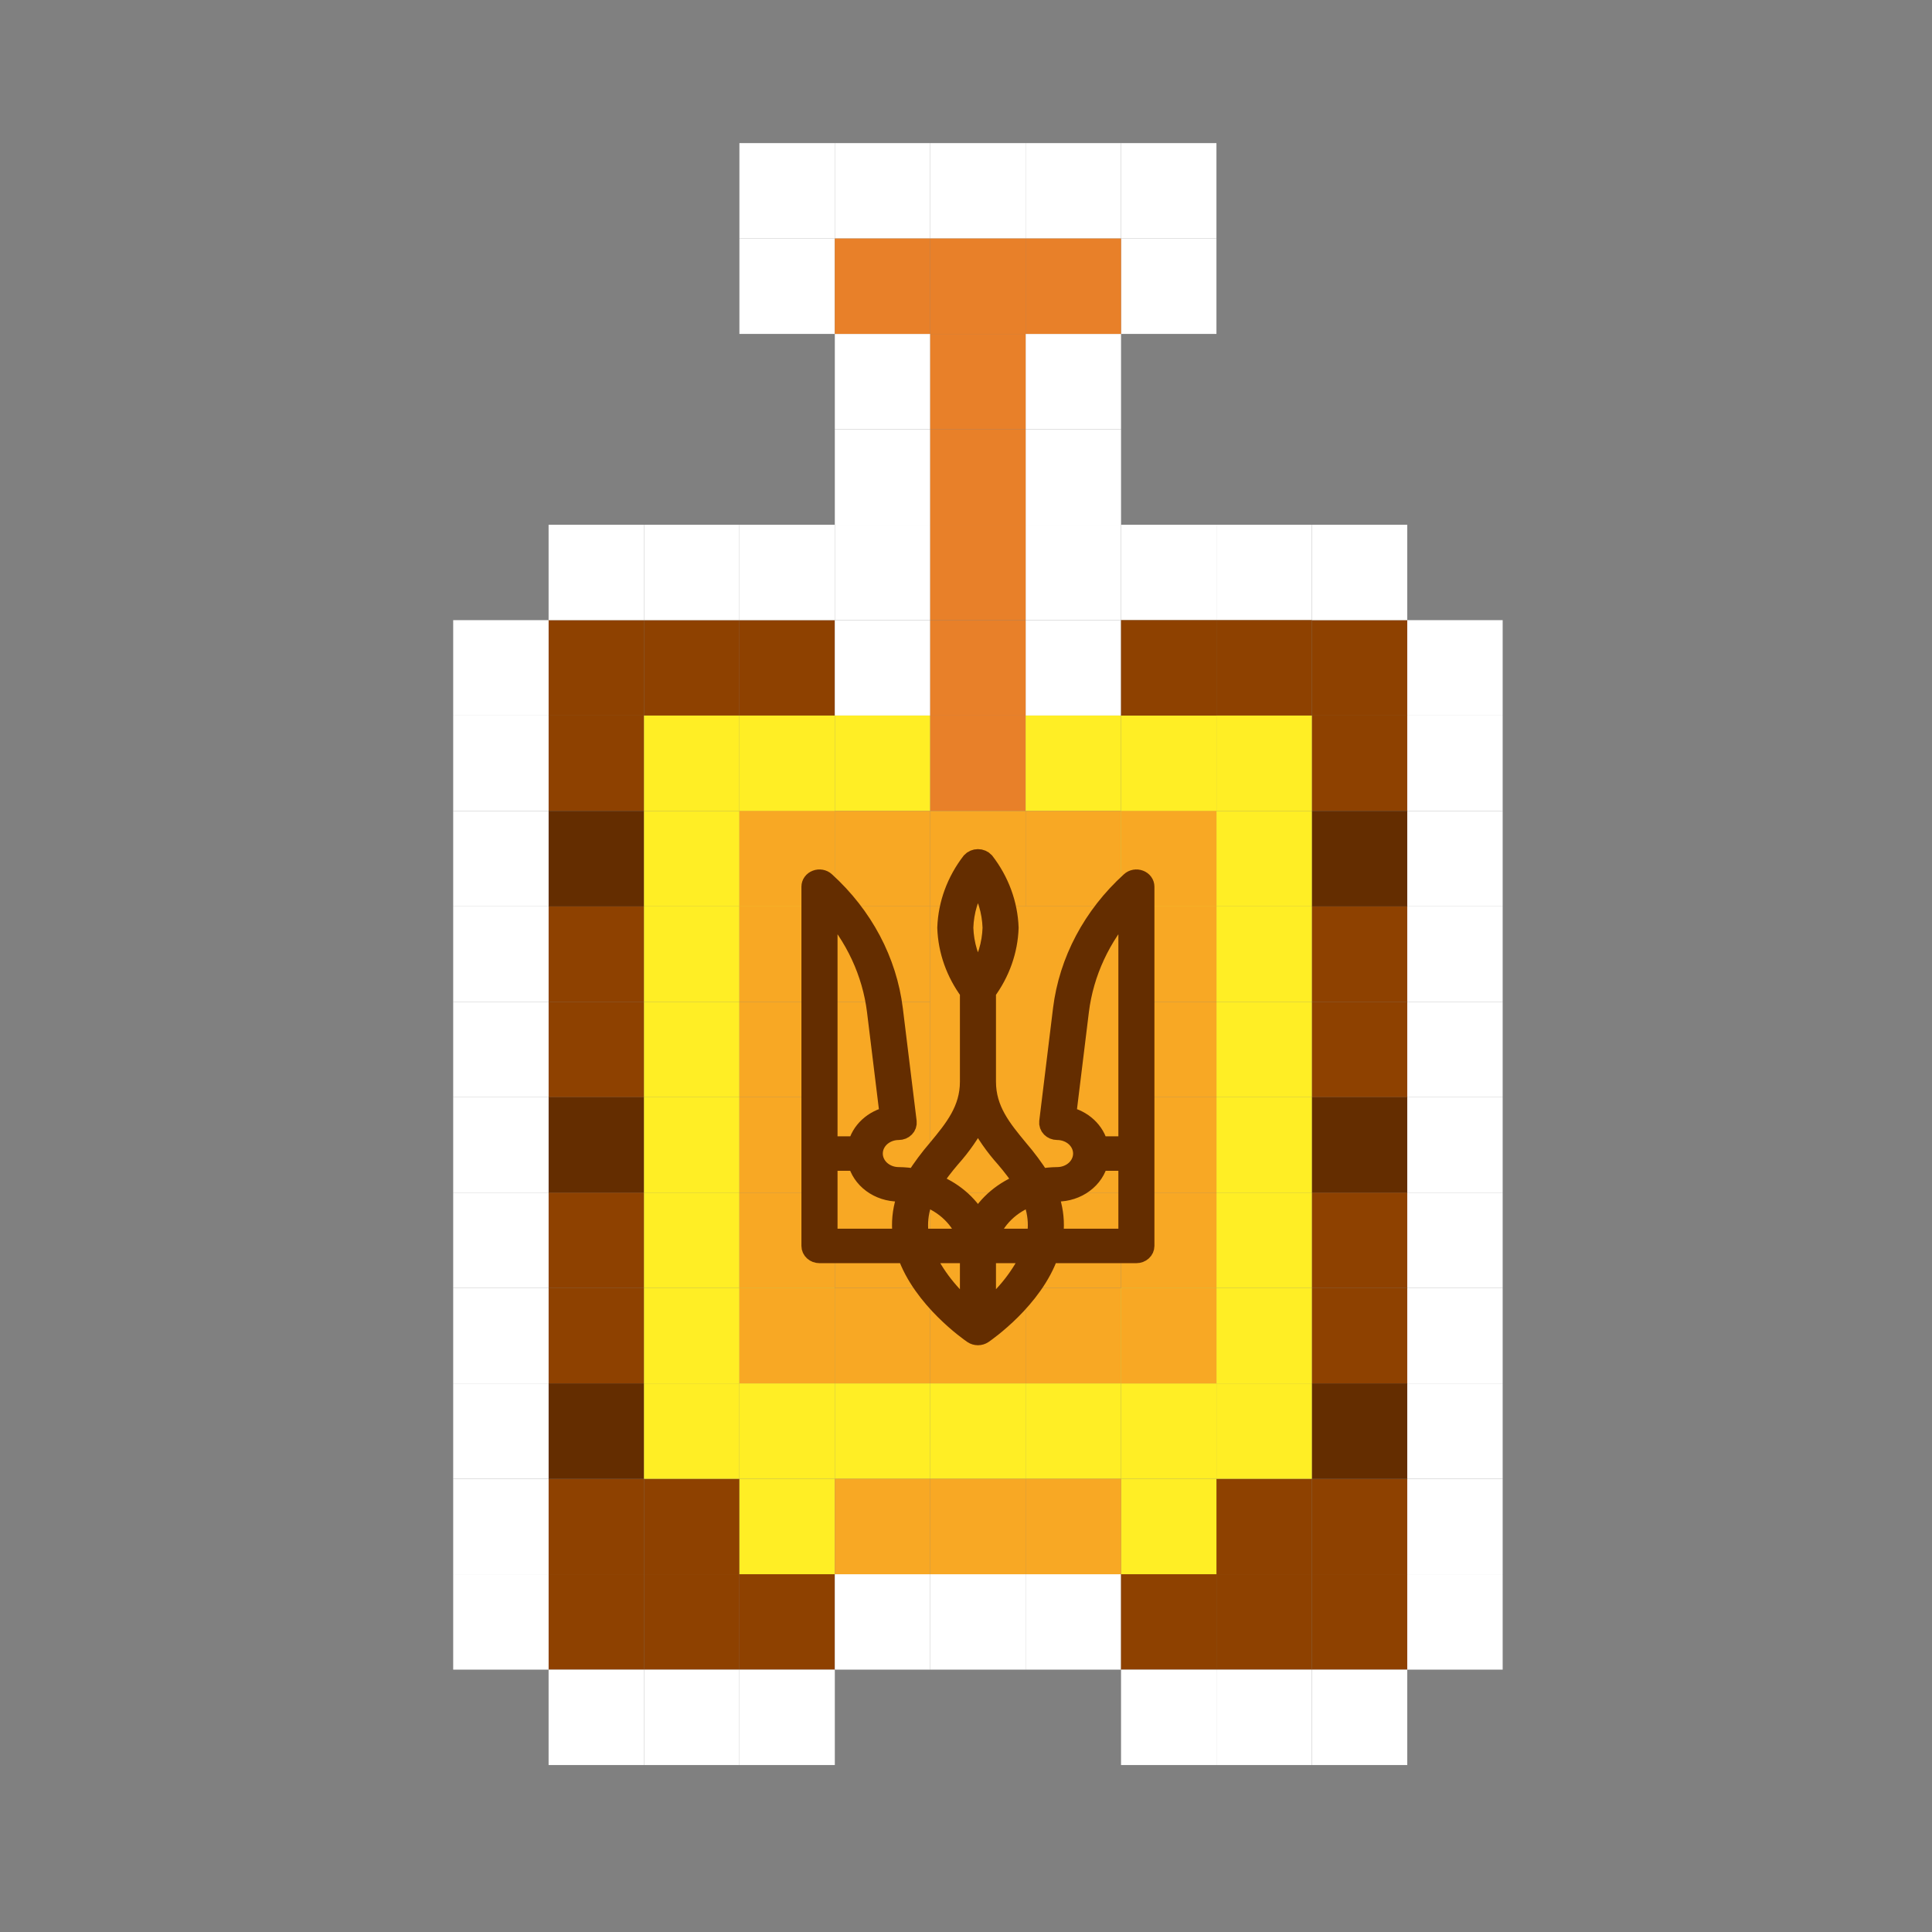 <svg width="81" height="81" viewBox="0 0 81 81" fill="none" xmlns="http://www.w3.org/2000/svg">
<rect x="0" y="0" width="81" height="81" fill="#808080" stroke="none"/>
<rect x="23" y="26" width="4" height="4" fill="#8E4100"/>
<rect x="23" y="30" width="4" height="4" fill="#8E4100"/>
<rect x="23" y="38" width="4" height="4" fill="#8E4100"/>
<rect x="23" y="50" width="4" height="4" fill="#8E4100"/>
<rect x="23" y="62" width="4" height="4" fill="#8E4100"/>
<rect x="23" y="42" width="4" height="4" fill="#8E4100"/>
<rect x="23" y="54" width="4" height="4" fill="#8E4100"/>
<rect x="23" y="66" width="4" height="4" fill="#8E4100"/>
<rect x="27" y="66" width="4" height="4" fill="#8E4100"/>
<rect x="31" y="66" width="4" height="4" fill="#8E4100"/>
<rect x="27" y="62" width="4" height="4" fill="#8E4100"/>
<rect x="23" y="34" width="4" height="4" fill="#642D00"/>
<rect x="23" y="46" width="4" height="4" fill="#642D00"/>
<rect x="23" y="58" width="4" height="4" fill="#642D00"/>
<rect x="27" y="26" width="4" height="4" fill="#8E4100"/>
<rect x="31" y="26" width="4" height="4" fill="#8E4100"/>
<rect width="4" height="4" transform="matrix(-1 0 0 1 59 26)" fill="#8E4100"/>
<rect width="4" height="4" transform="matrix(-1 0 0 1 63 26)" fill="white"/>
<rect width="4" height="4" transform="matrix(-1 0 0 1 23 26)" fill="white"/>
<rect width="4" height="4" transform="matrix(-1 0 0 1 39 26)" fill="white"/>
<rect width="4" height="4" transform="matrix(-1 0 0 1 39 22)" fill="white"/>
<rect width="4" height="4" transform="matrix(-1 0 0 1 39 18)" fill="white"/>
<rect width="4" height="4" transform="matrix(-1 0 0 1 39 14)" fill="white"/>
<rect width="4" height="4" transform="matrix(-1 0 0 1 35 10)" fill="white"/>
<rect width="4" height="4" transform="matrix(-1 0 0 1 35 6)" fill="white"/>
<rect width="4" height="4" transform="matrix(-1 0 0 1 39 6)" fill="white"/>
<rect width="4" height="4" transform="matrix(-1 0 0 1 43 6)" fill="white"/>
<rect width="4" height="4" transform="matrix(-1 0 0 1 47 6)" fill="white"/>
<rect width="4" height="4" transform="matrix(-1 0 0 1 51 6)" fill="white"/>
<rect width="4" height="4" transform="matrix(-1 0 0 1 51 10)" fill="white"/>
<rect width="4" height="4" transform="matrix(-1 0 0 1 47 14)" fill="white"/>
<rect width="4" height="4" transform="matrix(-1 0 0 1 47 18)" fill="white"/>
<rect width="4" height="4" transform="matrix(-1 0 0 1 47 22)" fill="white"/>
<rect width="4" height="4" transform="matrix(-1 0 0 1 47 26)" fill="white"/>
<rect width="4" height="4" transform="matrix(-1 0 0 1 59 30)" fill="#8E4100"/>
<rect width="4" height="4" transform="matrix(-1 0 0 1 63 30)" fill="white"/>
<rect width="4" height="4" transform="matrix(-1 0 0 1 23 30)" fill="white"/>
<rect width="4" height="4" transform="matrix(-1 0 0 1 59 38)" fill="#8E4100"/>
<rect width="4" height="4" transform="matrix(-1 0 0 1 63 38)" fill="white"/>
<rect width="4" height="4" transform="matrix(-1 0 0 1 23 38)" fill="white"/>
<rect width="4" height="4" transform="matrix(-1 0 0 1 59 50)" fill="#8E4100"/>
<rect width="4" height="4" transform="matrix(-1 0 0 1 63 50)" fill="white"/>
<rect width="4" height="4" transform="matrix(-1 0 0 1 23 50)" fill="white"/>
<rect width="4" height="4" transform="matrix(-1 0 0 1 59 62)" fill="#8E4100"/>
<rect width="4" height="4" transform="matrix(-1 0 0 1 63 62)" fill="white"/>
<rect width="4" height="4" transform="matrix(-1 0 0 1 23 62)" fill="white"/>
<rect width="4" height="4" transform="matrix(-1 0 0 1 59 42)" fill="#8E4100"/>
<rect width="4" height="4" transform="matrix(-1 0 0 1 63 42)" fill="white"/>
<rect width="4" height="4" transform="matrix(-1 0 0 1 23 42)" fill="white"/>
<rect width="4" height="4" transform="matrix(-1 0 0 1 59 54)" fill="#8E4100"/>
<rect width="4" height="4" transform="matrix(-1 0 0 1 63 54)" fill="white"/>
<rect width="4" height="4" transform="matrix(-1 0 0 1 23 54)" fill="white"/>
<rect width="4" height="4" transform="matrix(-1 0 0 1 59 66)" fill="#8E4100"/>
<rect width="4" height="4" transform="matrix(-1 0 0 1 63 66)" fill="white"/>
<rect width="4" height="4" transform="matrix(-1 0 0 1 23 66)" fill="white"/>
<rect width="4" height="4" transform="matrix(-1 0 0 1 59 70)" fill="white"/>
<rect width="4" height="4" transform="matrix(-1 0 0 1 47 66)" fill="white"/>
<rect width="4" height="4" transform="matrix(-1 0 0 1 35 70)" fill="white"/>
<rect width="4" height="4" transform="matrix(-1 0 0 1 59 22)" fill="white"/>
<rect width="4" height="4" transform="matrix(-1 0 0 1 35 22)" fill="white"/>
<rect width="4" height="4" transform="matrix(-1 0 0 1 55 66)" fill="#8E4100"/>
<rect width="4" height="4" transform="matrix(-1 0 0 1 55 70)" fill="white"/>
<rect width="4" height="4" transform="matrix(-1 0 0 1 43 66)" fill="white"/>
<rect width="4" height="4" transform="matrix(-1 0 0 1 31 70)" fill="white"/>
<rect width="4" height="4" transform="matrix(-1 0 0 1 55 22)" fill="white"/>
<rect width="4" height="4" transform="matrix(-1 0 0 1 31 22)" fill="white"/>
<rect width="4" height="4" transform="matrix(-1 0 0 1 51 66)" fill="#8E4100"/>
<rect width="4" height="4" transform="matrix(-1 0 0 1 51 70)" fill="white"/>
<rect width="4" height="4" transform="matrix(-1 0 0 1 39 66)" fill="white"/>
<rect width="4" height="4" transform="matrix(-1 0 0 1 27 70)" fill="white"/>
<rect width="4" height="4" transform="matrix(-1 0 0 1 51 22)" fill="white"/>
<rect width="4" height="4" transform="matrix(-1 0 0 1 27 22)" fill="white"/>
<rect width="4" height="4" transform="matrix(-1 0 0 1 55 62)" fill="#8E4100"/>
<rect width="4" height="4" transform="matrix(-1 0 0 1 59 34)" fill="#642D00"/>
<rect width="4" height="4" transform="matrix(-1 0 0 1 63 34)" fill="white"/>
<rect width="4" height="4" transform="matrix(-1 0 0 1 23 34)" fill="white"/>
<rect width="4" height="4" transform="matrix(-1 0 0 1 59 46)" fill="#642D00"/>
<rect width="4" height="4" transform="matrix(-1 0 0 1 63 46)" fill="white"/>
<rect width="4" height="4" transform="matrix(-1 0 0 1 23 46)" fill="white"/>
<rect width="4" height="4" transform="matrix(-1 0 0 1 59 58)" fill="#642D00"/>
<rect width="4" height="4" transform="matrix(-1 0 0 1 63 58)" fill="white"/>
<rect width="4" height="4" transform="matrix(-1 0 0 1 23 58)" fill="white"/>
<rect width="4" height="4" transform="matrix(-1 0 0 1 55 26)" fill="#8E4100"/>
<rect width="4" height="4" transform="matrix(-1 0 0 1 55 30)" fill="#FFEE25"/>
<rect width="4" height="4" transform="matrix(-1 0 0 1 31 30)" fill="#FFEE25"/>
<rect width="4" height="4" transform="matrix(-1 0 0 1 35 30)" fill="#FFEE25"/>
<rect width="4" height="4" transform="matrix(-1 0 0 1 39 30)" fill="#FFEE25"/>
<rect width="4" height="4" transform="matrix(-1 0 0 1 43 30)" fill="#E88029"/>
<rect width="4" height="4" transform="matrix(-1 0 0 1 43 26)" fill="#E88029"/>
<rect width="4" height="4" transform="matrix(-1 0 0 1 43 22)" fill="#E88029"/>
<rect width="4" height="4" transform="matrix(-1 0 0 1 43 18)" fill="#E88029"/>
<rect width="4" height="4" transform="matrix(-1 0 0 1 43 14)" fill="#E88029"/>
<rect width="4" height="4" transform="matrix(-1 0 0 1 43 10)" fill="#E88029"/>
<rect width="4" height="4" transform="matrix(-1 0 0 1 39 10)" fill="#E88029"/>
<rect width="4" height="4" transform="matrix(-1 0 0 1 47 10)" fill="#E88029"/>
<rect width="4" height="4" transform="matrix(-1 0 0 1 47 30)" fill="#FFEE25"/>
<rect width="4" height="4" transform="matrix(-1 0 0 1 51 30)" fill="#FFEE25"/>
<rect width="4" height="4" transform="matrix(-1 0 0 1 55 34)" fill="#FFEE25"/>
<rect width="4" height="4" transform="matrix(-1 0 0 1 31 34)" fill="#FFEE25"/>
<rect width="4" height="4" transform="matrix(-1 0 0 1 35 34)" fill="#FFEE25"/>
<rect width="4" height="4" transform="matrix(-1 0 0 1 39 34)" fill="#F8A824"/>
<rect width="4" height="4" transform="matrix(-1 0 0 1 43 34)" fill="#F8A824"/>
<rect width="4" height="4" transform="matrix(-1 0 0 1 47 34)" fill="#F8A824"/>
<rect width="4" height="4" transform="matrix(-1 0 0 1 51 34)" fill="#FFEE25"/>
<rect width="4" height="4" transform="matrix(-1 0 0 1 55 38)" fill="#FFEE25"/>
<rect width="4" height="4" transform="matrix(-1 0 0 1 31 38)" fill="#FFEE25"/>
<rect width="4" height="4" transform="matrix(-1 0 0 1 35 38)" fill="#F8A824"/>
<rect width="4" height="4" transform="matrix(-1 0 0 1 39 38)" fill="#F8A824"/>
<rect width="8" height="12" transform="matrix(-1 0 0 1 47 38)" fill="#F8A824"/>
<rect width="4" height="4" transform="matrix(-1 0 0 1 51 38)" fill="#F8A824"/>
<rect width="4" height="4" transform="matrix(-1 0 0 1 55 42)" fill="#FFEE25"/>
<rect width="4" height="4" transform="matrix(-1 0 0 1 31 42)" fill="#FFEE25"/>
<rect width="4" height="4" transform="matrix(-1 0 0 1 35 42)" fill="#F8A824"/>
<rect width="4" height="4" transform="matrix(-1 0 0 1 51 42)" fill="#F8A824"/>
<rect width="4" height="4" transform="matrix(-1 0 0 1 55 46)" fill="#FFEE25"/>
<rect width="4" height="4" transform="matrix(-1 0 0 1 31 46)" fill="#FFEE25"/>
<rect width="4" height="4" transform="matrix(-1 0 0 1 35 46)" fill="#F8A824"/>
<rect width="4" height="4" transform="matrix(-1 0 0 1 51 46)" fill="#F8A824"/>
<rect width="4" height="4" transform="matrix(-1 0 0 1 55 50)" fill="#FFEE25"/>
<rect width="4" height="4" transform="matrix(-1 0 0 1 31 50)" fill="#FFEE25"/>
<rect width="4" height="4" transform="matrix(-1 0 0 1 35 50)" fill="#F8A824"/>
<rect width="4" height="12" transform="matrix(-1 0 0 1 39 42)" fill="#F8A824"/>
<rect width="4" height="4" transform="matrix(-1 0 0 1 47 50)" fill="#F8A824"/>
<rect width="4" height="4" transform="matrix(-1 0 0 1 51 50)" fill="#F8A824"/>
<rect width="4" height="4" transform="matrix(-1 0 0 1 55 54)" fill="#FFEE25"/>
<rect width="4" height="4" transform="matrix(-1 0 0 1 31 54)" fill="#FFEE25"/>
<rect width="4" height="4" transform="matrix(-1 0 0 1 35 54)" fill="#FFEE25"/>
<rect width="4" height="4" transform="matrix(-1 0 0 1 39 54)" fill="#F8A824"/>
<rect width="4" height="4" transform="matrix(-1 0 0 1 35 54)" fill="#F8A824"/>
<rect width="4" height="8" transform="matrix(-1 0 0 1 43 50)" fill="#F8A824"/>
<rect width="4" height="4" transform="matrix(-1 0 0 1 47 54)" fill="#F8A824"/>
<rect width="4" height="4" transform="matrix(-1 0 0 1 51 54)" fill="#FFEE25"/>
<rect width="4" height="4" transform="matrix(-1 0 0 1 55 58)" fill="#FFEE25"/>
<rect width="4" height="4" transform="matrix(-1 0 0 1 31 58)" fill="#FFEE25"/>
<rect width="4" height="4" transform="matrix(-1 0 0 1 35 58)" fill="#FFEE25"/>
<rect width="4" height="4" transform="matrix(-1 0 0 1 39 58)" fill="#FFEE25"/>
<rect width="4" height="4" transform="matrix(-1 0 0 1 43 58)" fill="#FFEE25"/>
<rect width="4" height="4" transform="matrix(-1 0 0 1 47 58)" fill="#FFEE25"/>
<rect width="4" height="4" transform="matrix(-1 0 0 1 51 58)" fill="#FFEE25"/>
<rect width="4" height="4" transform="matrix(-1 0 0 1 51 62)" fill="#FFEE25"/>
<rect width="4" height="4" transform="matrix(-1 0 0 1 35 62)" fill="#FFEE25"/>
<rect width="4" height="4" transform="matrix(-1 0 0 1 47 62)" fill="#F8A824"/>
<rect width="4" height="4" transform="matrix(-1 0 0 1 43 62)" fill="#F8A824"/>
<rect width="4" height="4" transform="matrix(-1 0 0 1 39 62)" fill="#F8A824"/>
<rect width="4" height="4" transform="matrix(-1 0 0 1 51 26)" fill="#8E4100"/>
<rect width="4" height="4" transform="matrix(-1 0 0 1 51 54)" fill="#F8A824"/>
<rect width="4" height="4" transform="matrix(-1 0 0 1 51 34)" fill="#F8A824"/>
<rect width="4" height="4" transform="matrix(-1 0 0 1 35 34)" fill="#F8A824"/>
<mask id="path-149-outside-1_7_2595" maskUnits="userSpaceOnUse" x="33" y="35" width="16" height="22" fill="black">
<rect fill="white" x="33" y="35" width="16" height="22"/>
<path d="M47.393 36.947C45.801 38.392 44.797 40.285 44.546 42.314L43.969 47.036C43.964 47.081 43.968 47.127 43.984 47.17C43.999 47.214 44.024 47.253 44.057 47.287C44.091 47.321 44.132 47.348 44.177 47.367C44.223 47.385 44.273 47.395 44.322 47.395C44.606 47.395 44.877 47.497 45.078 47.678C45.278 47.86 45.39 48.106 45.39 48.363C45.39 48.62 45.278 48.866 45.078 49.048C44.877 49.229 44.606 49.331 44.322 49.331C44.087 49.334 43.852 49.356 43.622 49.398C43.35 48.97 43.045 48.559 42.709 48.169C42.014 47.329 41.357 46.534 41.357 45.351V41.579C41.945 40.783 42.274 39.853 42.306 38.896C42.27 37.901 41.916 36.937 41.286 36.121C41.251 36.083 41.207 36.053 41.158 36.032C41.109 36.011 41.055 36 41.001 36C40.947 36 40.893 36.011 40.844 36.032C40.794 36.053 40.751 36.083 40.716 36.121C40.086 36.937 39.732 37.901 39.696 38.896C39.728 39.853 40.057 40.783 40.645 41.579V45.351C40.645 46.534 39.988 47.33 39.293 48.169C38.957 48.559 38.652 48.97 38.38 49.398C38.15 49.356 37.915 49.334 37.679 49.331C37.396 49.331 37.125 49.229 36.924 49.048C36.724 48.866 36.612 48.62 36.612 48.363C36.612 48.106 36.724 47.86 36.924 47.678C37.125 47.497 37.396 47.395 37.679 47.395C37.729 47.395 37.779 47.385 37.825 47.367C37.87 47.348 37.911 47.321 37.944 47.287C37.978 47.253 38.003 47.214 38.018 47.17C38.033 47.127 38.038 47.081 38.033 47.036L37.454 42.314C37.203 40.285 36.199 38.392 34.607 36.947C34.558 36.901 34.494 36.871 34.425 36.858C34.356 36.846 34.285 36.852 34.22 36.877C34.155 36.901 34.099 36.942 34.06 36.995C34.021 37.048 34 37.111 34 37.175V52.236C34 52.322 34.038 52.404 34.104 52.464C34.171 52.525 34.261 52.559 34.356 52.559H38.01C38.666 54.469 40.664 55.853 40.784 55.935C40.847 55.977 40.922 56 41.001 56C41.078 56 41.154 55.977 41.217 55.935C41.337 55.853 43.335 54.469 43.991 52.559H47.644C47.739 52.559 47.829 52.525 47.896 52.464C47.962 52.404 48 52.322 48 52.236V37.175C48 37.111 47.979 37.048 47.94 36.995C47.901 36.942 47.845 36.901 47.78 36.877C47.715 36.852 47.644 36.846 47.575 36.858C47.506 36.871 47.442 36.901 47.393 36.947ZM34.714 38.011C35.842 39.261 36.548 40.781 36.747 42.386L37.286 46.789C36.953 46.858 36.649 47.013 36.41 47.235C36.171 47.457 36.008 47.736 35.939 48.04H34.714V38.011ZM37.798 51.375C37.799 51.556 37.815 51.735 37.845 51.913H34.714V48.686H35.935C36.018 49.05 36.237 49.377 36.554 49.612C36.872 49.847 37.269 49.976 37.679 49.977C37.809 49.979 37.939 49.988 38.069 50.005C37.888 50.443 37.796 50.908 37.798 51.375ZM40.408 38.896C40.429 38.208 40.632 37.534 41.001 36.932C41.37 37.534 41.573 38.208 41.594 38.896C41.573 39.584 41.37 40.258 41.001 40.86C40.632 40.258 40.429 39.584 40.408 38.896ZM38.51 51.375C38.509 50.962 38.595 50.551 38.764 50.167C39.188 50.316 39.57 50.55 39.88 50.853C40.19 51.156 40.42 51.518 40.553 51.913H38.564C38.529 51.736 38.511 51.556 38.51 51.375ZM40.645 54.973C39.828 54.304 39.184 53.48 38.759 52.559H40.645V54.973ZM41.001 51.192C40.598 50.462 39.915 49.891 39.081 49.585C39.319 49.229 39.58 48.886 39.862 48.557C40.313 48.054 40.695 47.504 41.001 46.918C41.307 47.504 41.689 48.054 42.14 48.557C42.422 48.886 42.683 49.229 42.921 49.585C42.087 49.891 41.404 50.462 41.001 51.192ZM41.357 54.973V52.559H43.242C42.817 53.48 42.173 54.304 41.357 54.973ZM43.438 51.913H41.449C41.582 51.518 41.812 51.156 42.122 50.853C42.432 50.55 42.814 50.316 43.238 50.167C43.407 50.551 43.493 50.962 43.492 51.375C43.491 51.556 43.473 51.736 43.438 51.913ZM47.288 51.913H44.157C44.187 51.735 44.203 51.556 44.204 51.375C44.206 50.908 44.114 50.443 43.933 50.005C44.062 49.988 44.192 49.979 44.322 49.977C44.733 49.976 45.13 49.847 45.447 49.612C45.765 49.377 45.983 49.05 46.066 48.686H47.288V51.913ZM47.288 48.04H46.063C45.994 47.736 45.831 47.457 45.592 47.235C45.353 47.013 45.049 46.858 44.715 46.789L45.255 42.386C45.454 40.781 46.16 39.261 47.288 38.011V48.04Z"/>
</mask>
<path d="M47.393 36.947C45.801 38.392 44.797 40.285 44.546 42.314L43.969 47.036C43.964 47.081 43.968 47.127 43.984 47.17C43.999 47.214 44.024 47.253 44.057 47.287C44.091 47.321 44.132 47.348 44.177 47.367C44.223 47.385 44.273 47.395 44.322 47.395C44.606 47.395 44.877 47.497 45.078 47.678C45.278 47.86 45.39 48.106 45.39 48.363C45.39 48.62 45.278 48.866 45.078 49.048C44.877 49.229 44.606 49.331 44.322 49.331C44.087 49.334 43.852 49.356 43.622 49.398C43.35 48.97 43.045 48.559 42.709 48.169C42.014 47.329 41.357 46.534 41.357 45.351V41.579C41.945 40.783 42.274 39.853 42.306 38.896C42.27 37.901 41.916 36.937 41.286 36.121C41.251 36.083 41.207 36.053 41.158 36.032C41.109 36.011 41.055 36 41.001 36C40.947 36 40.893 36.011 40.844 36.032C40.794 36.053 40.751 36.083 40.716 36.121C40.086 36.937 39.732 37.901 39.696 38.896C39.728 39.853 40.057 40.783 40.645 41.579V45.351C40.645 46.534 39.988 47.33 39.293 48.169C38.957 48.559 38.652 48.97 38.38 49.398C38.15 49.356 37.915 49.334 37.679 49.331C37.396 49.331 37.125 49.229 36.924 49.048C36.724 48.866 36.612 48.62 36.612 48.363C36.612 48.106 36.724 47.86 36.924 47.678C37.125 47.497 37.396 47.395 37.679 47.395C37.729 47.395 37.779 47.385 37.825 47.367C37.87 47.348 37.911 47.321 37.944 47.287C37.978 47.253 38.003 47.214 38.018 47.17C38.033 47.127 38.038 47.081 38.033 47.036L37.454 42.314C37.203 40.285 36.199 38.392 34.607 36.947C34.558 36.901 34.494 36.871 34.425 36.858C34.356 36.846 34.285 36.852 34.22 36.877C34.155 36.901 34.099 36.942 34.06 36.995C34.021 37.048 34 37.111 34 37.175V52.236C34 52.322 34.038 52.404 34.104 52.464C34.171 52.525 34.261 52.559 34.356 52.559H38.01C38.666 54.469 40.664 55.853 40.784 55.935C40.847 55.977 40.922 56 41.001 56C41.078 56 41.154 55.977 41.217 55.935C41.337 55.853 43.335 54.469 43.991 52.559H47.644C47.739 52.559 47.829 52.525 47.896 52.464C47.962 52.404 48 52.322 48 52.236V37.175C48 37.111 47.979 37.048 47.94 36.995C47.901 36.942 47.845 36.901 47.78 36.877C47.715 36.852 47.644 36.846 47.575 36.858C47.506 36.871 47.442 36.901 47.393 36.947ZM34.714 38.011C35.842 39.261 36.548 40.781 36.747 42.386L37.286 46.789C36.953 46.858 36.649 47.013 36.41 47.235C36.171 47.457 36.008 47.736 35.939 48.04H34.714V38.011ZM37.798 51.375C37.799 51.556 37.815 51.735 37.845 51.913H34.714V48.686H35.935C36.018 49.05 36.237 49.377 36.554 49.612C36.872 49.847 37.269 49.976 37.679 49.977C37.809 49.979 37.939 49.988 38.069 50.005C37.888 50.443 37.796 50.908 37.798 51.375ZM40.408 38.896C40.429 38.208 40.632 37.534 41.001 36.932C41.37 37.534 41.573 38.208 41.594 38.896C41.573 39.584 41.37 40.258 41.001 40.86C40.632 40.258 40.429 39.584 40.408 38.896ZM38.51 51.375C38.509 50.962 38.595 50.551 38.764 50.167C39.188 50.316 39.57 50.55 39.88 50.853C40.19 51.156 40.42 51.518 40.553 51.913H38.564C38.529 51.736 38.511 51.556 38.51 51.375ZM40.645 54.973C39.828 54.304 39.184 53.48 38.759 52.559H40.645V54.973ZM41.001 51.192C40.598 50.462 39.915 49.891 39.081 49.585C39.319 49.229 39.58 48.886 39.862 48.557C40.313 48.054 40.695 47.504 41.001 46.918C41.307 47.504 41.689 48.054 42.14 48.557C42.422 48.886 42.683 49.229 42.921 49.585C42.087 49.891 41.404 50.462 41.001 51.192ZM41.357 54.973V52.559H43.242C42.817 53.48 42.173 54.304 41.357 54.973ZM43.438 51.913H41.449C41.582 51.518 41.812 51.156 42.122 50.853C42.432 50.55 42.814 50.316 43.238 50.167C43.407 50.551 43.493 50.962 43.492 51.375C43.491 51.556 43.473 51.736 43.438 51.913ZM47.288 51.913H44.157C44.187 51.735 44.203 51.556 44.204 51.375C44.206 50.908 44.114 50.443 43.933 50.005C44.062 49.988 44.192 49.979 44.322 49.977C44.733 49.976 45.13 49.847 45.447 49.612C45.765 49.377 45.983 49.05 46.066 48.686H47.288V51.913ZM47.288 48.04H46.063C45.994 47.736 45.831 47.457 45.592 47.235C45.353 47.013 45.049 46.858 44.715 46.789L45.255 42.386C45.454 40.781 46.16 39.261 47.288 38.011V48.04Z" fill="#642D00"/>
<path d="M47.393 36.947C45.801 38.392 44.797 40.285 44.546 42.314L43.969 47.036C43.964 47.081 43.968 47.127 43.984 47.17C43.999 47.214 44.024 47.253 44.057 47.287C44.091 47.321 44.132 47.348 44.177 47.367C44.223 47.385 44.273 47.395 44.322 47.395C44.606 47.395 44.877 47.497 45.078 47.678C45.278 47.86 45.39 48.106 45.39 48.363C45.39 48.62 45.278 48.866 45.078 49.048C44.877 49.229 44.606 49.331 44.322 49.331C44.087 49.334 43.852 49.356 43.622 49.398C43.35 48.97 43.045 48.559 42.709 48.169C42.014 47.329 41.357 46.534 41.357 45.351V41.579C41.945 40.783 42.274 39.853 42.306 38.896C42.27 37.901 41.916 36.937 41.286 36.121C41.251 36.083 41.207 36.053 41.158 36.032C41.109 36.011 41.055 36 41.001 36C40.947 36 40.893 36.011 40.844 36.032C40.794 36.053 40.751 36.083 40.716 36.121C40.086 36.937 39.732 37.901 39.696 38.896C39.728 39.853 40.057 40.783 40.645 41.579V45.351C40.645 46.534 39.988 47.33 39.293 48.169C38.957 48.559 38.652 48.97 38.38 49.398C38.15 49.356 37.915 49.334 37.679 49.331C37.396 49.331 37.125 49.229 36.924 49.048C36.724 48.866 36.612 48.62 36.612 48.363C36.612 48.106 36.724 47.86 36.924 47.678C37.125 47.497 37.396 47.395 37.679 47.395C37.729 47.395 37.779 47.385 37.825 47.367C37.87 47.348 37.911 47.321 37.944 47.287C37.978 47.253 38.003 47.214 38.018 47.17C38.033 47.127 38.038 47.081 38.033 47.036L37.454 42.314C37.203 40.285 36.199 38.392 34.607 36.947C34.558 36.901 34.494 36.871 34.425 36.858C34.356 36.846 34.285 36.852 34.22 36.877C34.155 36.901 34.099 36.942 34.06 36.995C34.021 37.048 34 37.111 34 37.175V52.236C34 52.322 34.038 52.404 34.104 52.464C34.171 52.525 34.261 52.559 34.356 52.559H38.01C38.666 54.469 40.664 55.853 40.784 55.935C40.847 55.977 40.922 56 41.001 56C41.078 56 41.154 55.977 41.217 55.935C41.337 55.853 43.335 54.469 43.991 52.559H47.644C47.739 52.559 47.829 52.525 47.896 52.464C47.962 52.404 48 52.322 48 52.236V37.175C48 37.111 47.979 37.048 47.94 36.995C47.901 36.942 47.845 36.901 47.78 36.877C47.715 36.852 47.644 36.846 47.575 36.858C47.506 36.871 47.442 36.901 47.393 36.947ZM34.714 38.011C35.842 39.261 36.548 40.781 36.747 42.386L37.286 46.789C36.953 46.858 36.649 47.013 36.41 47.235C36.171 47.457 36.008 47.736 35.939 48.04H34.714V38.011ZM37.798 51.375C37.799 51.556 37.815 51.735 37.845 51.913H34.714V48.686H35.935C36.018 49.05 36.237 49.377 36.554 49.612C36.872 49.847 37.269 49.976 37.679 49.977C37.809 49.979 37.939 49.988 38.069 50.005C37.888 50.443 37.796 50.908 37.798 51.375ZM40.408 38.896C40.429 38.208 40.632 37.534 41.001 36.932C41.37 37.534 41.573 38.208 41.594 38.896C41.573 39.584 41.37 40.258 41.001 40.86C40.632 40.258 40.429 39.584 40.408 38.896ZM38.51 51.375C38.509 50.962 38.595 50.551 38.764 50.167C39.188 50.316 39.57 50.55 39.88 50.853C40.19 51.156 40.42 51.518 40.553 51.913H38.564C38.529 51.736 38.511 51.556 38.51 51.375ZM40.645 54.973C39.828 54.304 39.184 53.48 38.759 52.559H40.645V54.973ZM41.001 51.192C40.598 50.462 39.915 49.891 39.081 49.585C39.319 49.229 39.58 48.886 39.862 48.557C40.313 48.054 40.695 47.504 41.001 46.918C41.307 47.504 41.689 48.054 42.14 48.557C42.422 48.886 42.683 49.229 42.921 49.585C42.087 49.891 41.404 50.462 41.001 51.192ZM41.357 54.973V52.559H43.242C42.817 53.48 42.173 54.304 41.357 54.973ZM43.438 51.913H41.449C41.582 51.518 41.812 51.156 42.122 50.853C42.432 50.55 42.814 50.316 43.238 50.167C43.407 50.551 43.493 50.962 43.492 51.375C43.491 51.556 43.473 51.736 43.438 51.913ZM47.288 51.913H44.157C44.187 51.735 44.203 51.556 44.204 51.375C44.206 50.908 44.114 50.443 43.933 50.005C44.062 49.988 44.192 49.979 44.322 49.977C44.733 49.976 45.13 49.847 45.447 49.612C45.765 49.377 45.983 49.05 46.066 48.686H47.288V51.913ZM47.288 48.04H46.063C45.994 47.736 45.831 47.457 45.592 47.235C45.353 47.013 45.049 46.858 44.715 46.789L45.255 42.386C45.454 40.781 46.16 39.261 47.288 38.011V48.04Z" stroke="#642D00" stroke-width="0.8" mask="url(#path-149-outside-1_7_2595)"/>
</svg>

